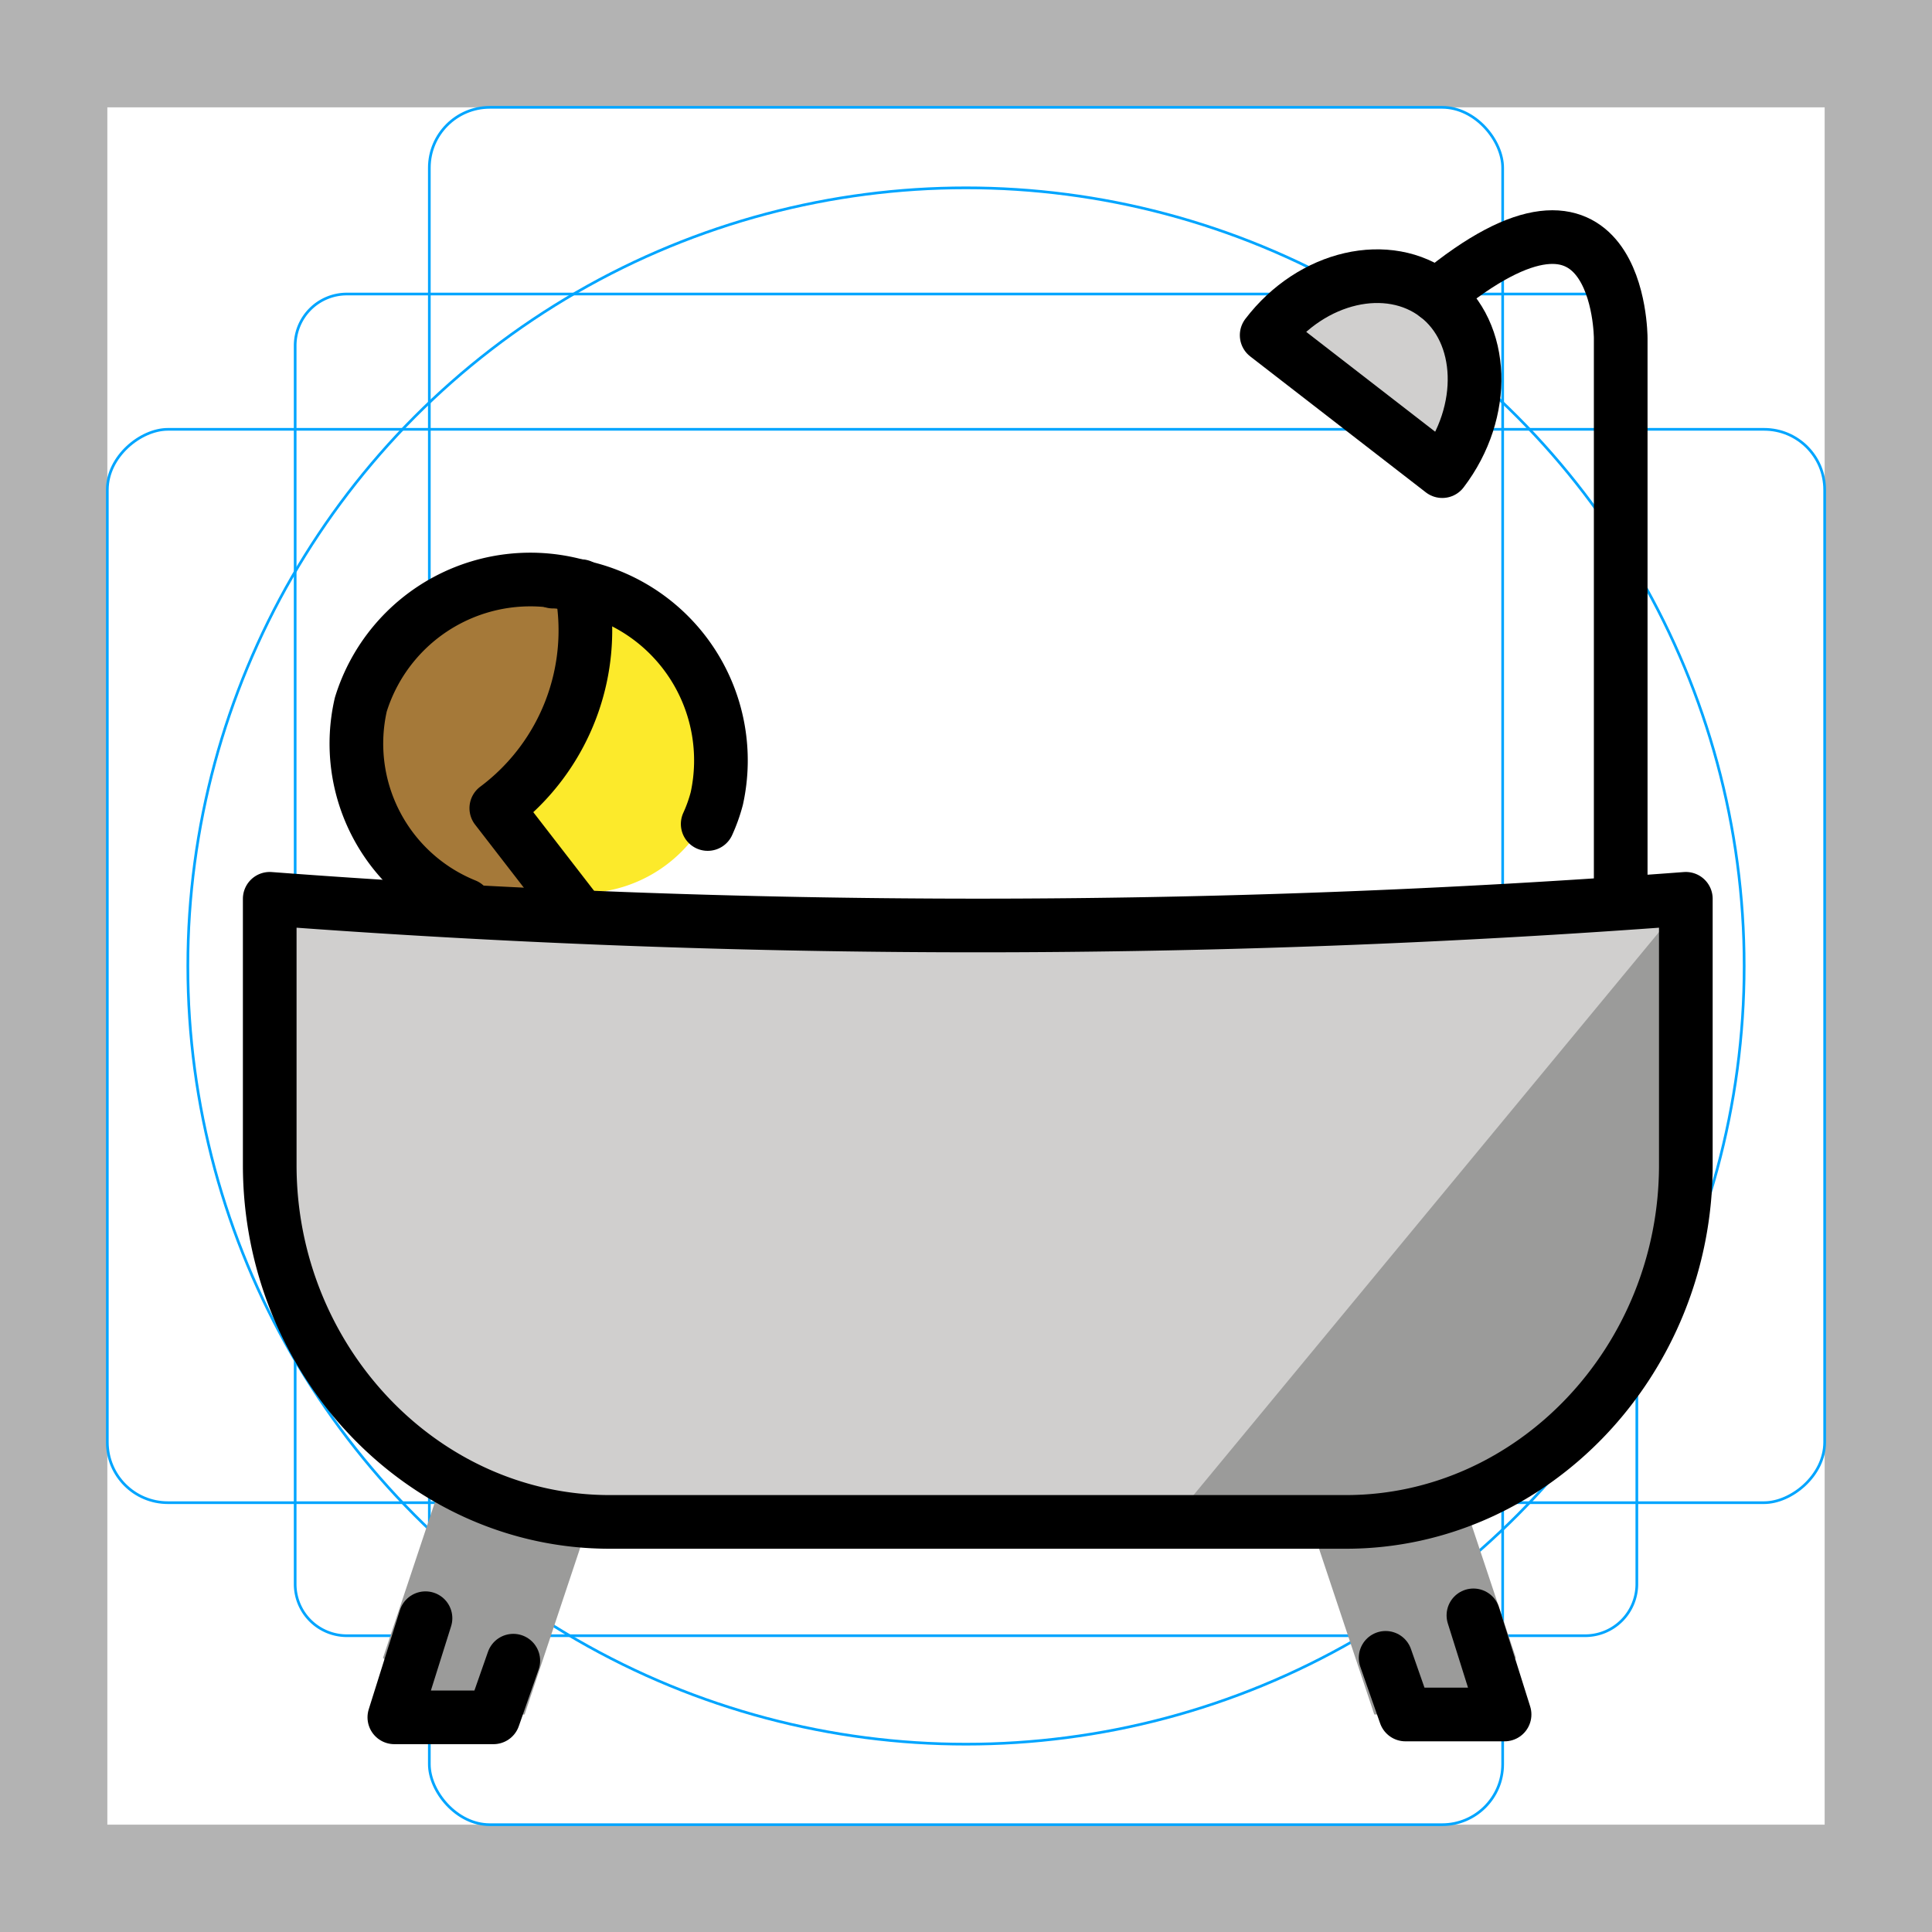 <svg id="emoji" xmlns="http://www.w3.org/2000/svg" viewBox="0 0 72 72">
  <g id="grid">
    <path d="M68,4V68H4V4H68m4-4H0V72H72V0Z" fill="#b3b3b3"/>
    <path d="M12.923,10.958H59.077A1.923,1.923,0,0,1,61,12.881V59.035a1.923,1.923,0,0,1-1.923,1.923H12.923A1.923,1.923,0,0,1,11,59.035V12.881A1.923,1.923,0,0,1,12.923,10.958Z" fill="none" stroke="#00a5ff" stroke-miterlimit="10" stroke-width="0.1"/>
    <rect x="16" y="4" width="40" height="64" rx="2.254" ry="2.254" fill="none" stroke="#00a5ff" stroke-miterlimit="10" stroke-width="0.1"/>
    <rect x="16" y="4" width="40" height="64" rx="2.254" ry="2.254" transform="translate(72) rotate(90)" fill="none" stroke="#00a5ff" stroke-miterlimit="10" stroke-width="0.1"/>
    <circle cx="36" cy="36" r="29" fill="none" stroke="#00a5ff" stroke-miterlimit="10" stroke-width="0.1"/>
  </g>
  <g id="color">
    <path d="M10.052,33.285c.275,2.318,47.557,2.608,51.719,0,0,0,1.056,0,1.056,4.222S63.882,54.395,52.271,56.506H20.607a8.744,8.744,0,0,1-3.57-.98c-2.2-1.11-4.809-3.475-5.929-8.519C8.996,37.507,10.052,33.285,10.052,33.285Z" fill="#d0cfce"/>
    <path d="M46.994,12.176l6.333,5.277a5.958,5.958,0,0,0,0-6.333C51.216,7.954,46.994,12.176,46.994,12.176Z" fill="#d0cfce"/>
    <path d="M62.851,33.496,43.828,56.506s9.265,1.056,10.438,0,7.506-6.333,7.506-8.444S62.851,33.496,62.851,33.496Z" fill="#9b9b9a"/>
    <polygon points="16.385 55.451 14.274 61.783 16.385 63.894 19.551 63.894 21.662 57.562 16.385 55.451" fill="#9b9b9a"/>
    <polygon points="54.382 55.451 56.493 61.783 54.382 63.894 51.216 63.894 49.105 57.562 54.382 55.451" fill="#9b9b9a"/>
  </g>
  <g id="skin">
    <path d="M26.94,28.008a5.272,5.272,0,0,1-5.277,5.277c-2.623,0-3.166-5.238-3.166-8.444s.015-3.166,2.639-3.166S26.94,24.802,26.94,28.008Z" fill="#fcea2b"/>
  </g>
  <g id="hair">
    <path d="M20.607,21.675s-6.409,1.056-7.388,4.222.492,6.984,2.111,7.388a6.954,6.954,0,0,0,1.056,0c.61.062,2.613.738,3.166,0,.755-1.007-.986-2.628,0-4.222C21.51,25.897,22.566,22.73,20.607,21.675Z" fill="#a57939"/>
  </g>
  <g id="line">
    <g>
      <path d="M60.399,33.496V12.598s0-7.283-6.861-1.583" fill="none" stroke="#000" stroke-linecap="round" stroke-linejoin="round" stroke-width="2"/>
      <path d="M47.205,12.492c1.689-2.217,4.539-2.85,6.333-1.478s1.9,4.327.211,6.544Z" fill="none" stroke="#000" stroke-linecap="round" stroke-linejoin="round" stroke-width="2"/>
      <polyline points="15.857 60.306 14.696 64 18.39 64 19.129 61.889" fill="none" stroke="#000" stroke-linecap="round" stroke-linejoin="round" stroke-width="2"/>
      <path d="M10.052,33.496V43.418c0,7.283,5.7,13.299,12.666,13.299H50.16c6.966,0,12.666-6.016,12.666-13.299V33.496A350.709,350.709,0,0,1,10.052,33.496Z" fill="none" stroke="#000" stroke-linecap="round" stroke-linejoin="round" stroke-width="2"/>
    </g>
    <g>
      <g>
        <path d="M20.607,21.675h0" fill="none" stroke="#000" stroke-linecap="round" stroke-linejoin="round" stroke-width="2"/>
        <path d="M21.521,34.033l-3.025-3.914A8.273,8.273,0,0,0,21.65,21.845" fill="none" stroke="#000" stroke-linecap="round" stroke-linejoin="round" stroke-width="2"/>
      </g>
    </g>
    <path d="M17.346,33.74a6.503,6.503,0,0,1-3.9-7.482,6.613,6.613,0,0,1,8.249-4.373,6.613,6.613,0,0,1,5.018,7.873,5.891,5.891,0,0,1-.339.95" fill="none" stroke="#000" stroke-linecap="round" stroke-linejoin="round" stroke-width="2"/>
    <polyline points="51.638 61.783 52.377 63.894 56.071 63.894 54.91 60.2" fill="none" stroke="#000" stroke-linecap="round" stroke-linejoin="round" stroke-width="2"/>
  </g>
</svg>
